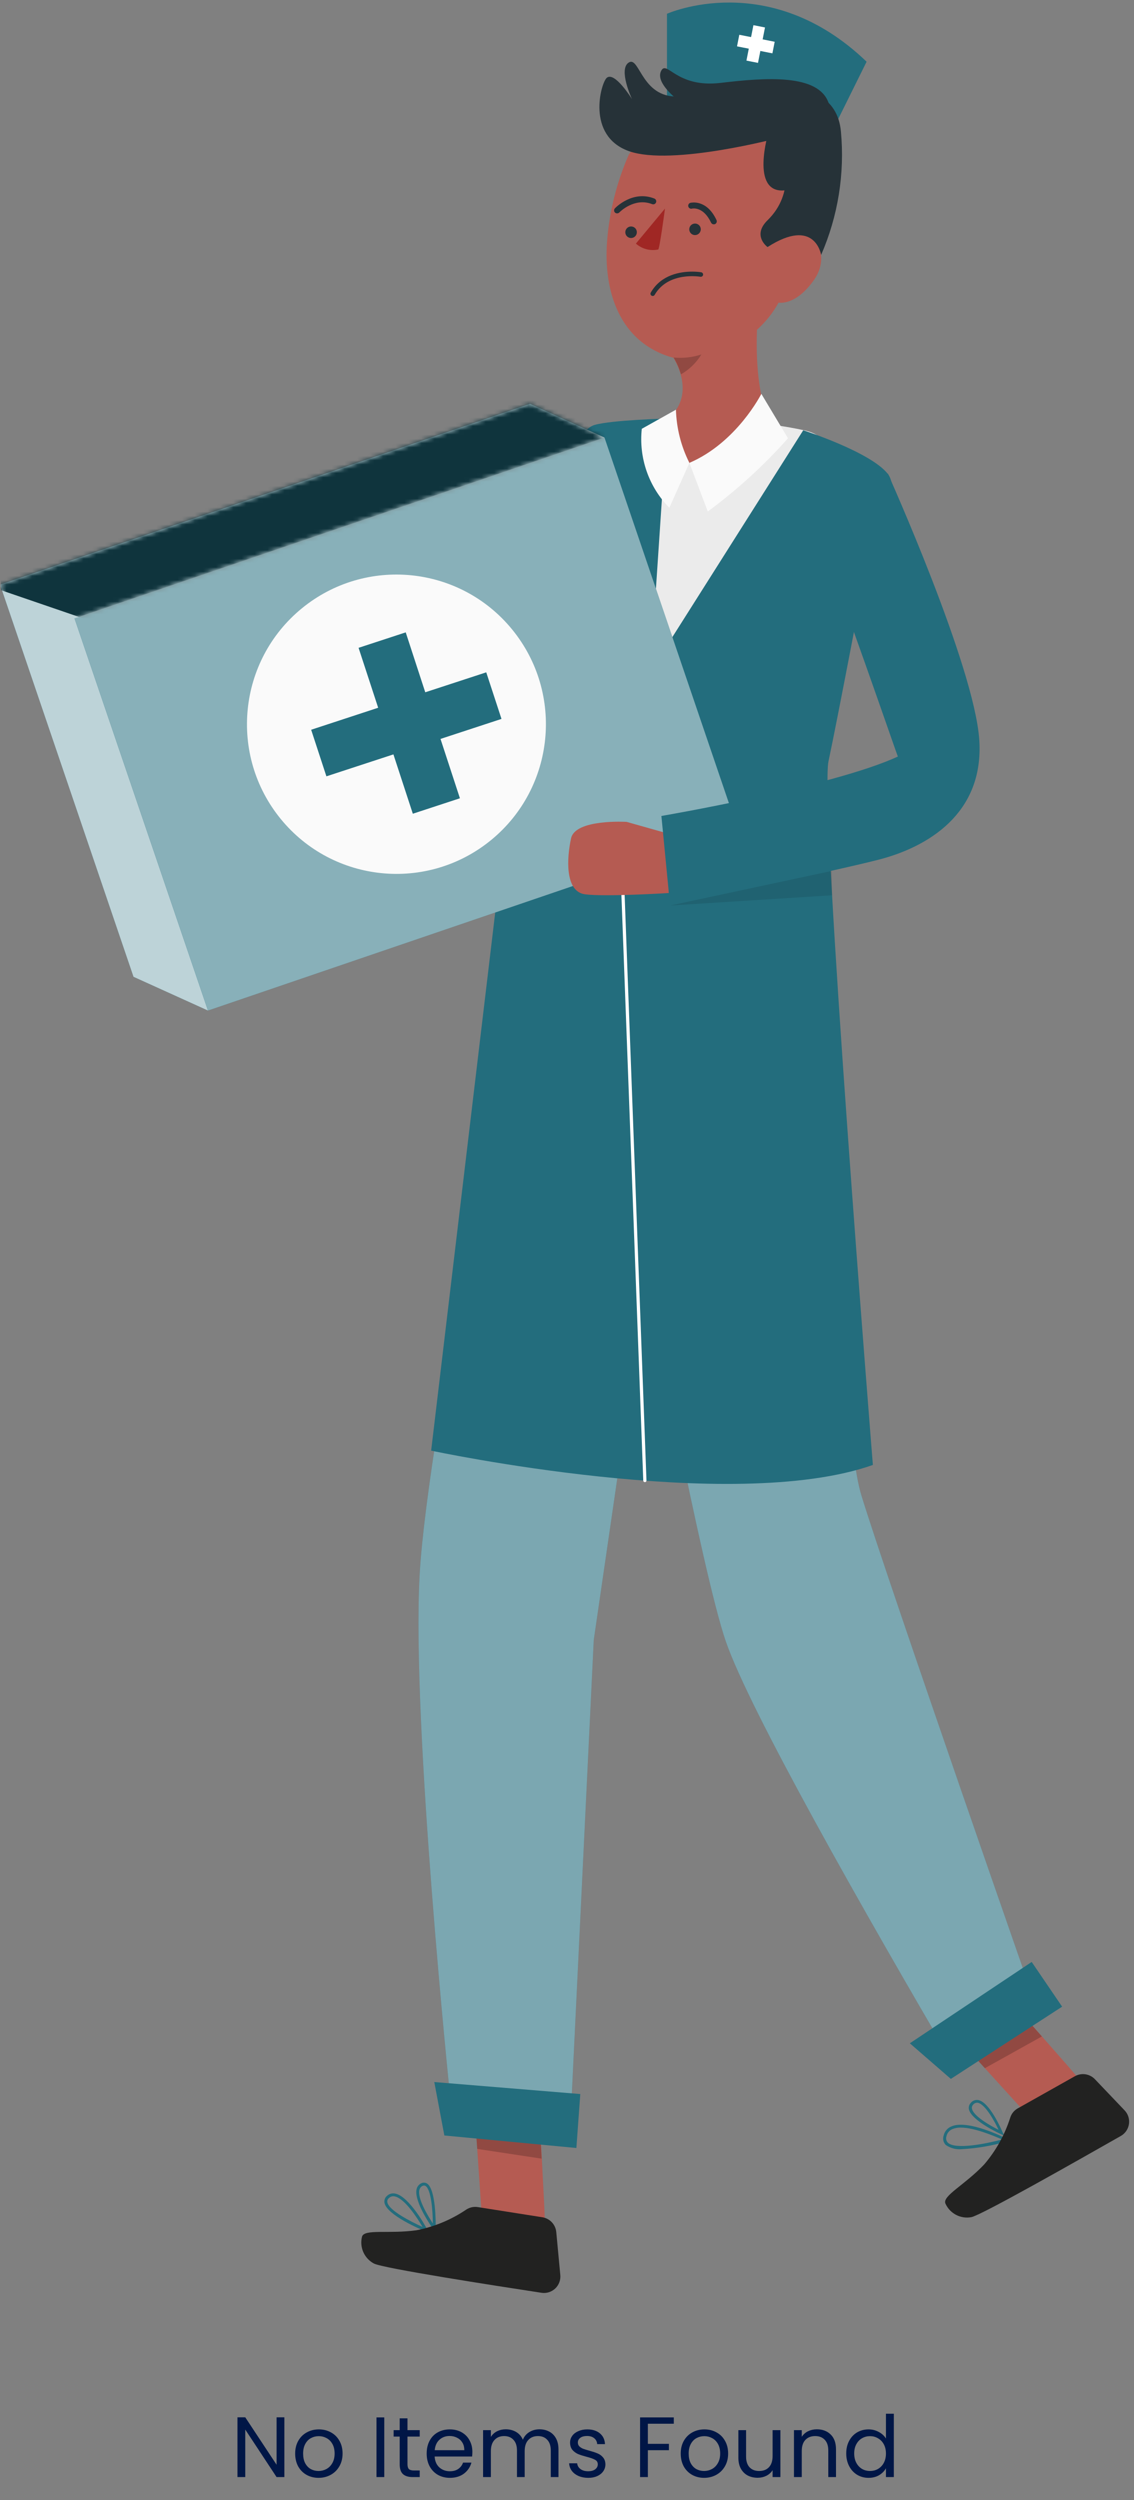 <svg width="265" height="584" viewBox="0 0 265 584" fill="none" xmlns="http://www.w3.org/2000/svg">
<rect x="0" y="0" width="265" height="584" fill="#808080" stroke="none"/>
<path d="M66.454 578.6H64.633L57.313 567.5V578.6H55.493V564.64H57.313L64.633 575.72V564.64H66.454V578.6ZM74.436 578.78C73.409 578.78 72.476 578.546 71.636 578.08C70.809 577.613 70.156 576.953 69.676 576.1C69.209 575.233 68.976 574.233 68.976 573.1C68.976 571.98 69.216 570.993 69.696 570.14C70.189 569.273 70.856 568.613 71.696 568.16C72.536 567.693 73.476 567.46 74.516 567.46C75.556 567.46 76.496 567.693 77.336 568.16C78.176 568.613 78.836 569.266 79.316 570.12C79.809 570.973 80.056 571.966 80.056 573.1C80.056 574.233 79.803 575.233 79.296 576.1C78.803 576.953 78.129 577.613 77.276 578.08C76.423 578.546 75.476 578.78 74.436 578.78ZM74.436 577.18C75.089 577.18 75.703 577.026 76.276 576.72C76.849 576.413 77.309 575.953 77.656 575.34C78.016 574.726 78.196 573.98 78.196 573.1C78.196 572.22 78.023 571.473 77.676 570.86C77.329 570.246 76.876 569.793 76.316 569.5C75.756 569.193 75.149 569.04 74.496 569.04C73.829 569.04 73.216 569.193 72.656 569.5C72.109 569.793 71.669 570.246 71.336 570.86C71.003 571.473 70.836 572.22 70.836 573.1C70.836 573.993 70.996 574.746 71.316 575.36C71.649 575.973 72.089 576.433 72.636 576.74C73.183 577.033 73.783 577.18 74.436 577.18ZM89.801 564.66V578.6H87.981V564.66H89.801ZM95.223 569.14V575.6C95.223 576.133 95.336 576.513 95.563 576.74C95.79 576.953 96.183 577.06 96.743 577.06H98.083V578.6H96.443C95.43 578.6 94.67 578.366 94.163 577.9C93.656 577.433 93.403 576.666 93.403 575.6V569.14H91.983V567.64H93.403V564.88H95.223V567.64H98.083V569.14H95.223ZM110.388 572.7C110.388 573.046 110.368 573.413 110.328 573.8H101.568C101.635 574.88 102.001 575.726 102.668 576.34C103.348 576.94 104.168 577.24 105.128 577.24C105.915 577.24 106.568 577.06 107.088 576.7C107.621 576.326 107.995 575.833 108.208 575.22H110.168C109.875 576.273 109.288 577.133 108.408 577.8C107.528 578.453 106.435 578.78 105.128 578.78C104.088 578.78 103.155 578.546 102.328 578.08C101.515 577.613 100.875 576.953 100.408 576.1C99.941 575.233 99.708 574.233 99.708 573.1C99.708 571.966 99.935 570.973 100.388 570.12C100.841 569.266 101.475 568.613 102.288 568.16C103.115 567.693 104.061 567.46 105.128 567.46C106.168 567.46 107.088 567.686 107.888 568.14C108.688 568.593 109.301 569.22 109.728 570.02C110.168 570.806 110.388 571.7 110.388 572.7ZM108.508 572.32C108.508 571.626 108.355 571.033 108.048 570.54C107.741 570.033 107.321 569.653 106.788 569.4C106.268 569.133 105.688 569 105.048 569C104.128 569 103.341 569.293 102.688 569.88C102.048 570.466 101.681 571.28 101.588 572.32H108.508ZM126.07 567.44C126.924 567.44 127.684 567.62 128.35 567.98C129.017 568.326 129.544 568.853 129.93 569.56C130.317 570.266 130.51 571.126 130.51 572.14V578.6H128.71V572.4C128.71 571.306 128.437 570.473 127.89 569.9C127.357 569.313 126.63 569.02 125.71 569.02C124.764 569.02 124.01 569.326 123.45 569.94C122.89 570.54 122.61 571.413 122.61 572.56V578.6H120.81V572.4C120.81 571.306 120.537 570.473 119.99 569.9C119.457 569.313 118.73 569.02 117.81 569.02C116.864 569.02 116.11 569.326 115.55 569.94C114.99 570.54 114.71 571.413 114.71 572.56V578.6H112.89V567.64H114.71V569.22C115.07 568.646 115.55 568.206 116.15 567.9C116.764 567.593 117.437 567.44 118.17 567.44C119.09 567.44 119.904 567.646 120.61 568.06C121.317 568.473 121.844 569.08 122.19 569.88C122.497 569.106 123.004 568.506 123.71 568.08C124.417 567.653 125.204 567.44 126.07 567.44ZM137.476 578.78C136.636 578.78 135.883 578.64 135.216 578.36C134.549 578.066 134.023 577.666 133.636 577.16C133.249 576.64 133.036 576.046 132.996 575.38H134.876C134.929 575.926 135.183 576.373 135.636 576.72C136.103 577.066 136.709 577.24 137.456 577.24C138.149 577.24 138.696 577.086 139.096 576.78C139.496 576.473 139.696 576.086 139.696 575.62C139.696 575.14 139.483 574.786 139.056 574.56C138.629 574.32 137.969 574.086 137.076 573.86C136.263 573.646 135.596 573.433 135.076 573.22C134.569 572.993 134.129 572.666 133.756 572.24C133.396 571.8 133.216 571.226 133.216 570.52C133.216 569.96 133.383 569.446 133.716 568.98C134.049 568.513 134.523 568.146 135.136 567.88C135.749 567.6 136.449 567.46 137.236 567.46C138.449 567.46 139.429 567.766 140.176 568.38C140.923 568.993 141.323 569.833 141.376 570.9H139.556C139.516 570.326 139.283 569.866 138.856 569.52C138.443 569.173 137.883 569 137.176 569C136.523 569 136.003 569.14 135.616 569.42C135.229 569.7 135.036 570.066 135.036 570.52C135.036 570.88 135.149 571.18 135.376 571.42C135.616 571.646 135.909 571.833 136.256 571.98C136.616 572.113 137.109 572.266 137.736 572.44C138.523 572.653 139.163 572.866 139.656 573.08C140.149 573.28 140.569 573.586 140.916 574C141.276 574.413 141.463 574.953 141.476 575.62C141.476 576.22 141.309 576.76 140.976 577.24C140.643 577.72 140.169 578.1 139.556 578.38C138.956 578.646 138.263 578.78 137.476 578.78ZM157.457 564.66V566.14H151.397V570.84H156.317V572.32H151.397V578.6H149.577V564.66H157.457ZM164.535 578.78C163.509 578.78 162.575 578.546 161.735 578.08C160.909 577.613 160.255 576.953 159.775 576.1C159.309 575.233 159.075 574.233 159.075 573.1C159.075 571.98 159.315 570.993 159.795 570.14C160.289 569.273 160.955 568.613 161.795 568.16C162.635 567.693 163.575 567.46 164.615 567.46C165.655 567.46 166.595 567.693 167.435 568.16C168.275 568.613 168.935 569.266 169.415 570.12C169.909 570.973 170.155 571.966 170.155 573.1C170.155 574.233 169.902 575.233 169.395 576.1C168.902 576.953 168.229 577.613 167.375 578.08C166.522 578.546 165.575 578.78 164.535 578.78ZM164.535 577.18C165.189 577.18 165.802 577.026 166.375 576.72C166.949 576.413 167.409 575.953 167.755 575.34C168.115 574.726 168.295 573.98 168.295 573.1C168.295 572.22 168.122 571.473 167.775 570.86C167.429 570.246 166.975 569.793 166.415 569.5C165.855 569.193 165.249 569.04 164.595 569.04C163.929 569.04 163.315 569.193 162.755 569.5C162.209 569.793 161.769 570.246 161.435 570.86C161.102 571.473 160.935 572.22 160.935 573.1C160.935 573.993 161.095 574.746 161.415 575.36C161.749 575.973 162.189 576.433 162.735 576.74C163.282 577.033 163.882 577.18 164.535 577.18ZM182.368 567.64V578.6H180.548V576.98C180.202 577.54 179.715 577.98 179.088 578.3C178.475 578.606 177.795 578.76 177.048 578.76C176.195 578.76 175.428 578.586 174.748 578.24C174.068 577.88 173.528 577.346 173.128 576.64C172.742 575.933 172.548 575.073 172.548 574.06V567.64H174.348V573.82C174.348 574.9 174.622 575.733 175.168 576.32C175.715 576.893 176.462 577.18 177.408 577.18C178.382 577.18 179.148 576.88 179.708 576.28C180.268 575.68 180.548 574.806 180.548 573.66V567.64H182.368ZM190.881 567.44C192.214 567.44 193.294 567.846 194.121 568.66C194.948 569.46 195.361 570.62 195.361 572.14V578.6H193.561V572.4C193.561 571.306 193.288 570.473 192.741 569.9C192.194 569.313 191.448 569.02 190.501 569.02C189.541 569.02 188.774 569.32 188.201 569.92C187.641 570.52 187.361 571.393 187.361 572.54V578.6H185.541V567.64H187.361V569.2C187.721 568.64 188.208 568.206 188.821 567.9C189.448 567.593 190.134 567.44 190.881 567.44ZM197.754 573.08C197.754 571.96 197.981 570.98 198.434 570.14C198.887 569.286 199.507 568.626 200.294 568.16C201.094 567.693 201.987 567.46 202.974 567.46C203.827 567.46 204.621 567.66 205.354 568.06C206.087 568.446 206.647 568.96 207.034 569.6V563.8H208.874V578.6H207.034V576.54C206.674 577.193 206.141 577.733 205.434 578.16C204.727 578.573 203.901 578.78 202.954 578.78C201.981 578.78 201.094 578.54 200.294 578.06C199.507 577.58 198.887 576.906 198.434 576.04C197.981 575.173 197.754 574.186 197.754 573.08ZM207.034 573.1C207.034 572.273 206.867 571.553 206.534 570.94C206.201 570.326 205.747 569.86 205.174 569.54C204.614 569.206 203.994 569.04 203.314 569.04C202.634 569.04 202.014 569.2 201.454 569.52C200.894 569.84 200.447 570.306 200.114 570.92C199.781 571.533 199.614 572.253 199.614 573.08C199.614 573.92 199.781 574.653 200.114 575.28C200.447 575.893 200.894 576.366 201.454 576.7C202.014 577.02 202.634 577.18 203.314 577.18C203.994 577.18 204.614 577.02 205.174 576.7C205.747 576.366 206.201 575.893 206.534 575.28C206.867 574.653 207.034 573.926 207.034 573.1Z" fill="#001646"/>
<g clip-path="url(#clip0_1687_8247)">
<path d="M122.013 228.764C122.013 228.764 99.96 333.3 98.059 367.976C96.158 402.651 105.2 489.79 105.2 489.79L133.376 494.286L138.75 383.081L151.102 298.31C151.102 298.31 164.037 367.241 169.606 383.38C175.175 399.519 201.749 446.318 223.696 483.706L242.56 469.875C242.56 469.875 207.303 368.965 201.284 349.259C195.266 329.554 199.338 246.012 180.774 222.29L122.013 228.764Z" fill="#236D7D"/>
<path opacity="0.4" d="M122.013 228.764C122.013 228.764 99.96 333.3 98.059 367.976C96.158 402.651 105.2 489.79 105.2 489.79L133.376 494.286L138.75 383.081L151.102 298.31C151.102 298.31 164.037 367.241 169.606 383.38C175.175 399.519 201.749 446.318 223.696 483.706L242.56 469.875C242.56 469.875 207.303 368.965 201.284 349.259C195.266 329.554 199.338 246.012 180.774 222.29L122.013 228.764Z" fill="white"/>
<path d="M127.253 518.726C127.118 519.566 112.506 516.389 112.506 516.389L111.518 501.943L111.129 496.279L126.1 494.96C126.1 494.96 126.354 499.276 126.624 504.221C126.923 510.694 127.417 518.232 127.253 518.726Z" fill="#B55B52"/>
<path opacity="0.2" d="M126.564 504.221L111.518 501.943L111.129 496.279L126.1 494.96C126.1 494.96 126.295 499.276 126.564 504.221Z" fill="black"/>
<path d="M101.802 521.469L101.203 520.645C101.023 520.39 96.712 514.351 97.341 511.384C97.399 511.095 97.521 510.823 97.697 510.588C97.873 510.352 98.099 510.158 98.359 510.02C98.571 509.892 98.814 509.824 99.062 509.824C99.31 509.824 99.553 509.892 99.766 510.02C101.907 511.324 101.832 519.536 101.817 520.51L101.802 521.469ZM99.107 510.5C98.955 510.505 98.806 510.546 98.673 510.62C98.502 510.715 98.354 510.846 98.238 511.004C98.122 511.162 98.04 511.342 97.999 511.534C97.535 513.572 99.96 517.528 101.143 519.356C101.143 516.464 100.754 511.399 99.422 510.59C99.327 510.531 99.218 510.5 99.107 510.5Z" fill="#236D7D"/>
<path d="M100.29 521.558L99.422 521.199C98.493 520.824 90.349 517.422 89.84 514.5C89.793 514.203 89.826 513.898 89.933 513.617C90.041 513.335 90.221 513.087 90.454 512.897C90.7 512.668 90.996 512.501 91.319 512.41C91.642 512.319 91.982 512.306 92.31 512.372C95.604 512.942 99.676 520.404 99.796 520.719L100.29 521.558ZM91.891 513.002C91.526 513.002 91.176 513.148 90.918 513.406C90.766 513.518 90.647 513.669 90.576 513.844C90.505 514.018 90.483 514.209 90.514 514.395C90.843 516.314 95.933 518.891 98.748 520.18C97.58 518.187 94.556 513.451 92.191 513.032L91.891 513.002Z" fill="#236D7D"/>
<path d="M126.774 517.917L111.653 515.535C110.713 515.387 109.752 515.595 108.958 516.119C105.452 518.488 101.507 520.129 97.356 520.944C90.888 521.858 85.139 520.585 84.6 522.443C84.294 523.65 84.403 524.926 84.908 526.064C85.413 527.203 86.285 528.139 87.385 528.722C89.511 529.831 115.56 533.877 126.549 535.555C127.124 535.642 127.712 535.596 128.267 535.422C128.822 535.248 129.33 534.949 129.753 534.549C130.175 534.149 130.502 533.658 130.706 533.113C130.911 532.568 130.99 531.984 130.936 531.404L129.992 521.364C129.911 520.514 129.551 519.716 128.969 519.092C128.387 518.469 127.615 518.056 126.774 517.917Z" fill="#222221"/>
<path d="M101.488 486.329L103.838 498.811L134.693 501.733L135.607 489.131L101.488 486.329Z" fill="#236D7D"/>
<path d="M252.036 485.519C252.455 486.268 239.041 492.877 239.041 492.877L230.149 483.091L225.493 477.952L230.223 473.456L236.361 467.657C236.361 467.657 236.99 468.376 238.023 469.515L243.473 475.659C247.515 480.244 251.827 485.144 252.036 485.519Z" fill="#B55B52"/>
<path opacity="0.2" d="M243.473 475.674L230.149 483.092L225.493 477.952L230.223 473.456L238.023 469.515L243.473 475.674Z" fill="black"/>
<path d="M234.685 498.856L233.906 498.496C233.622 498.377 227.05 495.365 226.421 492.712C226.363 492.447 226.371 492.172 226.444 491.911C226.518 491.65 226.653 491.41 226.84 491.214C227.04 490.957 227.305 490.757 227.608 490.636C227.91 490.515 228.239 490.477 228.562 490.524C231.226 490.959 233.996 497.358 234.31 498.092L234.685 498.856ZM228.322 491.154C228.141 491.158 227.964 491.204 227.803 491.287C227.642 491.37 227.502 491.488 227.394 491.633C227.275 491.756 227.189 491.907 227.144 492.072C227.1 492.237 227.098 492.411 227.139 492.577C227.499 494.256 231.211 496.413 233.352 497.492C232.319 495.275 230.193 491.498 228.502 491.169L228.322 491.154Z" fill="#236D7D"/>
<path d="M224.834 502.003C223.486 502.144 222.132 501.798 221.016 501.029C220.733 500.744 220.536 500.384 220.449 499.992C220.361 499.599 220.387 499.19 220.522 498.811C220.627 498.347 220.84 497.915 221.145 497.551C221.45 497.186 221.836 496.899 222.274 496.713C226.181 494.945 234.909 499.396 235.284 499.59L236.032 499.98L235.224 500.22C231.84 501.208 228.354 501.806 224.834 502.003ZM224.549 496.968C223.863 496.946 223.179 497.068 222.543 497.328C222.202 497.474 221.9 497.7 221.663 497.987C221.426 498.273 221.261 498.613 221.181 498.976C221.092 499.23 221.073 499.503 221.125 499.766C221.178 500.03 221.301 500.275 221.48 500.475C223.277 502.213 230.598 500.699 234.176 499.74C232.349 498.946 227.723 496.968 224.549 496.968Z" fill="#236D7D"/>
<path d="M251.168 484.98L237.844 492.472C237.011 492.933 236.384 493.694 236.092 494.6C234.815 498.636 232.737 502.372 229.984 505.584C225.493 510.335 220.193 512.912 220.926 514.695C221.431 515.833 222.304 516.766 223.404 517.346C224.504 517.925 225.768 518.116 226.99 517.887C229.34 517.438 252.276 504.401 261.932 498.916C262.438 498.626 262.872 498.224 263.199 497.741C263.527 497.258 263.74 496.706 263.822 496.128C263.905 495.55 263.854 494.96 263.674 494.405C263.495 493.849 263.191 493.342 262.785 492.922L255.824 485.624C255.227 485.019 254.447 484.628 253.605 484.512C252.763 484.395 251.907 484.56 251.168 484.98Z" fill="#222221"/>
<path d="M212.617 477.278L222.199 485.594L248.204 468.721L241.092 458.276L212.617 477.278Z" fill="#236D7D"/>
<path d="M153.287 98.243C154.111 97.778 171.253 96.999 187.721 100.461C204.189 103.922 174.846 124.197 174.846 124.197L165.653 161.031L148.811 161.18L146.775 108.882L153.287 98.243Z" fill="#EBEBEB"/>
<path d="M187.706 100.505L151.985 156.925L155.937 97.763C155.937 97.763 142.957 98.093 138.93 99.262C134.903 100.431 131.445 109.841 128.555 122.728C125.666 135.616 121.279 166.515 121.279 166.515L100.754 338.844C100.754 338.844 170.923 353.83 203.979 342.186C203.979 342.186 191.553 187.404 193.604 177.844C195.655 168.283 202.287 133.308 202.287 133.308C202.287 133.308 211.48 115.85 207.482 110.71C203.485 105.57 187.706 100.505 187.706 100.505Z" fill="#236D7D"/>
<path d="M145.592 209.073L150.697 345.828" stroke="white" stroke-width="0.75" stroke-linecap="round" stroke-linejoin="round"/>
<path d="M141.255 102.197L17.418 144.443L48.608 236.043L172.445 193.797L141.255 102.197Z" fill="#236D7D"/>
<path d="M141.251 102.199L48.595 236.046L31.199 228.164L0.014 136.56L123.854 94.317L141.251 102.199Z" fill="#236D7D"/>
<path opacity="0.7" d="M141.251 102.199L17.41 144.457L48.595 236.046L31.199 228.164L0.014 136.56L123.854 94.317L141.251 102.199Z" fill="white"/>
<mask id="mask0_1687_8247" style="mask-type:luminance" maskUnits="userSpaceOnUse" x="0" y="94" width="142" height="143">
<path d="M141.251 102.199L17.41 144.442L48.595 236.046L31.199 228.149L0.014 136.56L123.854 94.317L141.251 102.199Z" fill="white"/>
</mask>
<g mask="url(#mask0_1687_8247)">
<path d="M28.983 147.709L-15.137 132.589L172.63 57.064L157.419 92.009L129.064 120.526L30.39 147.709" fill="#0F343D"/>
</g>
<path opacity="0.46" d="M141.255 102.197L17.418 144.443L48.608 236.043L172.445 193.797L141.255 102.197Z" fill="white"/>
<path d="M114.761 196.223C129.69 183.997 131.891 161.971 119.676 147.027C107.46 132.083 85.455 129.881 70.526 142.107C55.596 154.334 53.396 176.36 65.611 191.304C77.826 206.247 99.831 208.45 114.761 196.223Z" fill="#FAFAFA"/>
<path d="M113.629 157.045L99.377 161.705L94.811 147.709L83.792 151.32L88.373 165.317L72.713 170.456L76.276 181.336L91.936 176.211L96.472 190.072L107.476 186.461L102.94 172.599L117.192 167.924L113.629 157.045Z" fill="#236D7D"/>
<path d="M155.862 25.026V3.222C155.862 3.222 179.711 -7.522 202.512 14.416L192.032 35.575L155.862 25.026Z" fill="#236D7D"/>
<path d="M178.768 6.415L176.065 5.88L174.433 14.157L177.135 14.691L178.768 6.415Z" fill="white"/>
<path d="M172.765 8.122L172.232 10.827L180.501 12.461L181.034 9.756L172.765 8.122Z" fill="white"/>
<path d="M190.296 65.275C185.939 71.554 181.942 70.685 181.942 70.685C180.632 73.069 178.925 75.213 176.897 77.024C176.178 96.609 181.942 101.899 181.942 101.899C175.953 111.145 168.558 110.89 161.072 108.193C153.587 105.496 153.197 99.621 153.197 99.621C159.964 96.295 160.054 91.08 159.081 87.513C158.694 86.133 158.119 84.812 157.374 83.587C144.664 80.096 140.996 67.898 141.864 56.389C142.402 49.409 144.113 42.569 146.925 36.159L154.41 24.815L183.678 30.809L185.25 46.334L179.262 57.843C189.817 50.035 194.697 58.922 190.296 65.275Z" fill="#B55B52"/>
<path d="M161.746 63.447C162.457 63.444 163.168 63.494 163.872 63.597C164.008 63.626 164.128 63.706 164.209 63.819C164.289 63.933 164.324 64.073 164.306 64.212C164.277 64.351 164.195 64.474 164.078 64.555C163.961 64.636 163.818 64.668 163.677 64.646C163.677 64.646 156.192 63.328 152.988 68.872C152.918 68.993 152.804 69.082 152.669 69.118C152.534 69.155 152.39 69.136 152.269 69.067C152.148 68.997 152.06 68.882 152.023 68.748C151.987 68.613 152.005 68.469 152.075 68.348C154.485 64.122 159.051 63.447 161.746 63.447Z" fill="#263238"/>
<path d="M153.811 58.277C154.126 58.277 155.398 48.717 155.398 48.717L148.601 56.899C149.302 57.52 150.138 57.968 151.043 58.208C151.947 58.447 152.896 58.471 153.811 58.277Z" fill="#A02724"/>
<path d="M163.752 53.752C163.7 54.101 163.515 54.416 163.236 54.631C162.957 54.846 162.605 54.944 162.255 54.906C161.989 54.873 161.74 54.763 161.537 54.588C161.335 54.413 161.189 54.182 161.118 53.924C161.047 53.665 161.055 53.392 161.14 53.138C161.225 52.884 161.383 52.662 161.595 52.498C161.807 52.335 162.063 52.239 162.33 52.221C162.597 52.204 162.863 52.266 163.094 52.401C163.325 52.535 163.511 52.735 163.629 52.976C163.746 53.217 163.789 53.487 163.752 53.752Z" fill="#263238"/>
<path d="M148.811 54.411C148.779 54.677 148.668 54.927 148.493 55.13C148.319 55.332 148.088 55.478 147.83 55.549C147.572 55.62 147.299 55.612 147.045 55.527C146.791 55.442 146.569 55.283 146.406 55.071C146.243 54.859 146.146 54.603 146.129 54.336C146.111 54.069 146.174 53.803 146.308 53.571C146.442 53.34 146.643 53.154 146.883 53.036C147.123 52.919 147.393 52.876 147.658 52.913C147.832 52.935 148 52.991 148.153 53.079C148.305 53.166 148.439 53.283 148.546 53.422C148.653 53.561 148.731 53.72 148.777 53.89C148.822 54.06 148.834 54.237 148.811 54.411Z" fill="#263238"/>
<path d="M166.806 52.403C166.671 52.405 166.539 52.367 166.425 52.295C166.311 52.224 166.22 52.121 166.162 51.999C164.381 48.207 161.866 48.702 161.761 48.717C161.667 48.75 161.568 48.763 161.469 48.755C161.37 48.747 161.274 48.718 161.187 48.67C161.101 48.623 161.025 48.557 160.965 48.478C160.905 48.399 160.863 48.308 160.84 48.211C160.818 48.115 160.816 48.014 160.835 47.917C160.855 47.82 160.894 47.727 160.951 47.646C161.009 47.565 161.082 47.497 161.168 47.447C161.253 47.396 161.348 47.364 161.447 47.353C161.596 47.353 165.144 46.514 167.435 51.399C167.513 51.569 167.522 51.762 167.461 51.938C167.399 52.114 167.272 52.259 167.106 52.343C167.011 52.383 166.909 52.404 166.806 52.403Z" fill="#263238"/>
<path d="M144.2 49.841C144.016 49.841 143.84 49.772 143.706 49.646C143.576 49.514 143.503 49.337 143.503 49.151C143.503 48.966 143.576 48.789 143.706 48.657C143.871 48.477 147.883 44.356 152.958 46.394C153.118 46.472 153.243 46.608 153.307 46.774C153.372 46.941 153.37 47.125 153.304 47.291C153.237 47.456 153.11 47.59 152.949 47.666C152.788 47.742 152.603 47.753 152.434 47.698C148.227 46.02 144.754 49.586 144.724 49.631C144.655 49.699 144.573 49.752 144.483 49.788C144.393 49.824 144.297 49.842 144.2 49.841Z" fill="#263238"/>
<path opacity="0.2" d="M163.902 82.793C162.731 84.723 161.087 86.322 159.126 87.438C158.738 86.058 158.164 84.737 157.419 83.512C159.607 83.724 161.814 83.478 163.902 82.793Z" fill="black"/>
<path d="M182.286 32.128C182.286 32.128 157.03 38.886 146.97 35.305C136.909 31.724 140.427 19.346 141.79 18.177C143.646 16.589 147.688 23.152 147.688 23.152C147.688 23.152 144.38 16.124 146.97 14.581C149.56 13.037 149.964 23.572 159.395 22.463C168.827 21.354 194.967 14.236 196.509 30.69C197.434 40.547 195.842 50.478 191.883 59.551C191.883 59.551 190.49 50.56 179.367 57.708C179.367 57.708 175.669 55.071 179.367 51.444C185.804 45.165 183.559 36.908 182.286 32.128Z" fill="#263238"/>
<path d="M179.606 30.81C179.606 30.81 175.22 45.166 183.289 44.476C191.359 43.787 186.403 28.802 186.403 28.802L179.606 30.81Z" fill="#263238"/>
<path d="M158.392 23.317C158.392 23.317 153.123 19.436 154.47 16.619C155.817 13.801 157.913 20.605 168.408 19.361C178.903 18.117 191.359 17.173 193.664 24.141C195.97 31.109 172.705 25.805 172.705 25.805L158.362 28.891L158.392 23.317Z" fill="#263238"/>
<path d="M156.566 194.837L146.431 191.975C146.431 191.975 134.454 191.241 133.451 195.811C132.448 200.382 131.954 208.264 136.714 208.893C141.475 209.523 156.296 208.594 156.296 208.594L156.566 194.837Z" fill="#B55B52"/>
<path d="M191.149 125.216L207.482 110.621C207.482 110.621 227.708 155.576 228.846 172.854C229.984 190.132 216.645 197.894 205.342 200.801C194.038 203.708 156.581 211.456 156.581 211.456L154.56 190.596C154.56 190.596 194.458 183.778 209.818 176.72C209.758 176.765 195.94 136.53 191.149 125.216Z" fill="#236D7D"/>
<path opacity="0.1" d="M156.581 211.515L194.338 203.438L194.458 209.118L156.581 211.515Z" fill="black"/>
<path d="M161.102 108.118L165.399 119.477C172.225 114.446 178.507 108.716 184.143 102.379L177.915 91.994C177.915 91.994 172.211 103.353 161.102 108.118Z" fill="#FAFAFA"/>
<path d="M157.958 95.695C158.082 100.017 159.156 104.258 161.102 108.118L156.416 118.608C154.044 116.203 152.236 113.3 151.122 110.11C150.009 106.919 149.618 103.521 149.979 100.161L157.958 95.695Z" fill="#FAFAFA"/>
</g>
<defs>
<clipPath id="clip0_1687_8247">
<rect width="264" height="535" fill="white" transform="translate(0.182 0.6)"/>
</clipPath>
</defs>
</svg>
